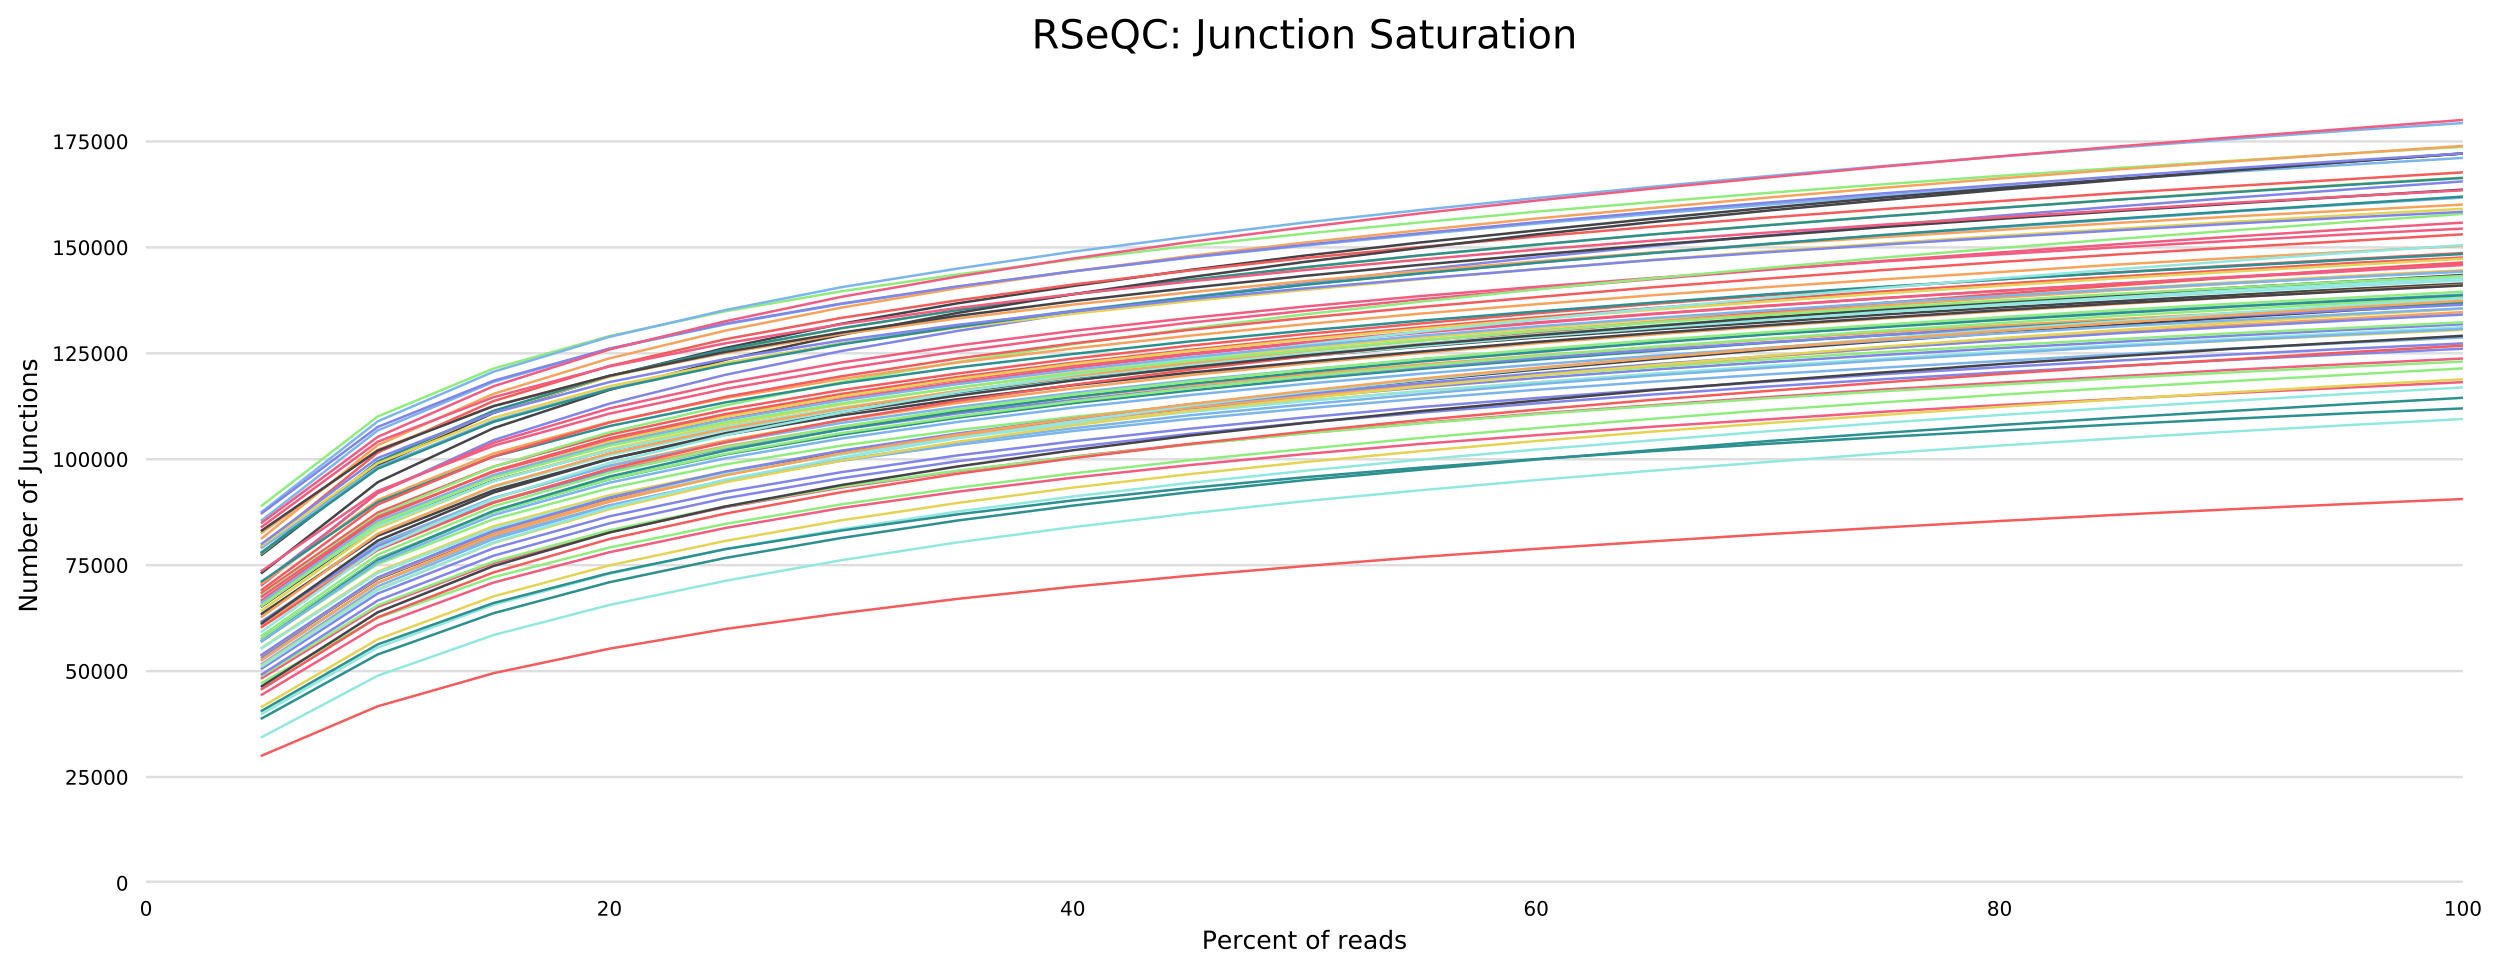 <?xml version="1.0" encoding="utf-8" standalone="no"?>
<!DOCTYPE svg PUBLIC "-//W3C//DTD SVG 1.1//EN"
  "http://www.w3.org/Graphics/SVG/1.1/DTD/svg11.dtd">
<!-- Created with matplotlib (https://matplotlib.org/) -->
<svg height="388.845pt" version="1.1" viewBox="0 0 1000.098 388.845" width="1000.098pt" xmlns="http://www.w3.org/2000/svg" xmlns:xlink="http://www.w3.org/1999/xlink">
 <defs>
  <style type="text/css">
*{stroke-linecap:butt;stroke-linejoin:round;}
  </style>
 </defs>
 <g id="figure_1">
  <g id="patch_1">
   <path d="M 0 388.845 
L 1000.098 388.845 
L 1000.098 0 
L 0 0 
z
" style="fill:#ffffff;"/>
  </g>
  <g id="axes_1">
   <g id="patch_2">
    <path d="M 58.418 353.224 
L 985.263 353.224 
L 985.263 35.256 
L 58.418 35.256 
z
" style="fill:#ffffff;"/>
   </g>
   <g id="matplotlib.axis_1">
    <g id="xtick_1">
     <g id="text_1">
      <!-- 0 -->
      <defs>
       <path d="M 31.781 66.406 
Q 24.172 66.406 20.328 58.906 
Q 16.5 51.422 16.5 36.375 
Q 16.5 21.391 20.328 13.891 
Q 24.172 6.391 31.781 6.391 
Q 39.453 6.391 43.281 13.891 
Q 47.125 21.391 47.125 36.375 
Q 47.125 51.422 43.281 58.906 
Q 39.453 66.406 31.781 66.406 
z
M 31.781 74.219 
Q 44.047 74.219 50.516 64.516 
Q 56.984 54.828 56.984 36.375 
Q 56.984 17.969 50.516 8.266 
Q 44.047 -1.422 31.781 -1.422 
Q 19.531 -1.422 13.062 8.266 
Q 6.594 17.969 6.594 36.375 
Q 6.594 54.828 13.062 64.516 
Q 19.531 74.219 31.781 74.219 
z
" id="DejaVuSans-48"/>
      </defs>
      <g transform="translate(55.873 366.303)scale(0.08 -0.08)">
       <use xlink:href="#DejaVuSans-48"/>
      </g>
     </g>
    </g>
    <g id="xtick_2">
     <g id="text_2">
      <!-- 20 -->
      <defs>
       <path d="M 19.188 8.297 
L 53.609 8.297 
L 53.609 0 
L 7.328 0 
L 7.328 8.297 
Q 12.938 14.109 22.625 23.891 
Q 32.328 33.688 34.812 36.531 
Q 39.547 41.844 41.422 45.531 
Q 43.312 49.219 43.312 52.781 
Q 43.312 58.594 39.234 62.25 
Q 35.156 65.922 28.609 65.922 
Q 23.969 65.922 18.812 64.312 
Q 13.672 62.703 7.812 59.422 
L 7.812 69.391 
Q 13.766 71.781 18.938 73 
Q 24.125 74.219 28.422 74.219 
Q 39.75 74.219 46.484 68.547 
Q 53.219 62.891 53.219 53.422 
Q 53.219 48.922 51.531 44.891 
Q 49.859 40.875 45.406 35.406 
Q 44.188 33.984 37.641 27.219 
Q 31.109 20.453 19.188 8.297 
z
" id="DejaVuSans-50"/>
      </defs>
      <g transform="translate(238.697 366.303)scale(0.08 -0.08)">
       <use xlink:href="#DejaVuSans-50"/>
       <use x="63.623" xlink:href="#DejaVuSans-48"/>
      </g>
     </g>
    </g>
    <g id="xtick_3">
     <g id="text_3">
      <!-- 40 -->
      <defs>
       <path d="M 37.797 64.312 
L 12.891 25.391 
L 37.797 25.391 
z
M 35.203 72.906 
L 47.609 72.906 
L 47.609 25.391 
L 58.016 25.391 
L 58.016 17.188 
L 47.609 17.188 
L 47.609 0 
L 37.797 0 
L 37.797 17.188 
L 4.891 17.188 
L 4.891 26.703 
z
" id="DejaVuSans-52"/>
      </defs>
      <g transform="translate(424.066 366.303)scale(0.08 -0.08)">
       <use xlink:href="#DejaVuSans-52"/>
       <use x="63.623" xlink:href="#DejaVuSans-48"/>
      </g>
     </g>
    </g>
    <g id="xtick_4">
     <g id="text_4">
      <!-- 60 -->
      <defs>
       <path d="M 33.016 40.375 
Q 26.375 40.375 22.484 35.828 
Q 18.609 31.297 18.609 23.391 
Q 18.609 15.531 22.484 10.953 
Q 26.375 6.391 33.016 6.391 
Q 39.656 6.391 43.531 10.953 
Q 47.406 15.531 47.406 23.391 
Q 47.406 31.297 43.531 35.828 
Q 39.656 40.375 33.016 40.375 
z
M 52.594 71.297 
L 52.594 62.312 
Q 48.875 64.062 45.094 64.984 
Q 41.312 65.922 37.594 65.922 
Q 27.828 65.922 22.672 59.328 
Q 17.531 52.734 16.797 39.406 
Q 19.672 43.656 24.016 45.922 
Q 28.375 48.188 33.594 48.188 
Q 44.578 48.188 50.953 41.516 
Q 57.328 34.859 57.328 23.391 
Q 57.328 12.156 50.688 5.359 
Q 44.047 -1.422 33.016 -1.422 
Q 20.359 -1.422 13.672 8.266 
Q 6.984 17.969 6.984 36.375 
Q 6.984 53.656 15.188 63.938 
Q 23.391 74.219 37.203 74.219 
Q 40.922 74.219 44.703 73.484 
Q 48.484 72.75 52.594 71.297 
z
" id="DejaVuSans-54"/>
      </defs>
      <g transform="translate(609.435 366.303)scale(0.08 -0.08)">
       <use xlink:href="#DejaVuSans-54"/>
       <use x="63.623" xlink:href="#DejaVuSans-48"/>
      </g>
     </g>
    </g>
    <g id="xtick_5">
     <g id="text_5">
      <!-- 80 -->
      <defs>
       <path d="M 31.781 34.625 
Q 24.75 34.625 20.719 30.859 
Q 16.703 27.094 16.703 20.516 
Q 16.703 13.922 20.719 10.156 
Q 24.75 6.391 31.781 6.391 
Q 38.812 6.391 42.859 10.172 
Q 46.922 13.969 46.922 20.516 
Q 46.922 27.094 42.891 30.859 
Q 38.875 34.625 31.781 34.625 
z
M 21.922 38.812 
Q 15.578 40.375 12.031 44.719 
Q 8.5 49.078 8.5 55.328 
Q 8.5 64.062 14.719 69.141 
Q 20.953 74.219 31.781 74.219 
Q 42.672 74.219 48.875 69.141 
Q 55.078 64.062 55.078 55.328 
Q 55.078 49.078 51.531 44.719 
Q 48 40.375 41.703 38.812 
Q 48.828 37.156 52.797 32.312 
Q 56.781 27.484 56.781 20.516 
Q 56.781 9.906 50.312 4.234 
Q 43.844 -1.422 31.781 -1.422 
Q 19.734 -1.422 13.25 4.234 
Q 6.781 9.906 6.781 20.516 
Q 6.781 27.484 10.781 32.312 
Q 14.797 37.156 21.922 38.812 
z
M 18.312 54.391 
Q 18.312 48.734 21.844 45.562 
Q 25.391 42.391 31.781 42.391 
Q 38.141 42.391 41.719 45.562 
Q 45.312 48.734 45.312 54.391 
Q 45.312 60.062 41.719 63.234 
Q 38.141 66.406 31.781 66.406 
Q 25.391 66.406 21.844 63.234 
Q 18.312 60.062 18.312 54.391 
z
" id="DejaVuSans-56"/>
      </defs>
      <g transform="translate(794.804 366.303)scale(0.08 -0.08)">
       <use xlink:href="#DejaVuSans-56"/>
       <use x="63.623" xlink:href="#DejaVuSans-48"/>
      </g>
     </g>
    </g>
    <g id="xtick_6">
     <g id="text_6">
      <!-- 100 -->
      <defs>
       <path d="M 12.406 8.297 
L 28.516 8.297 
L 28.516 63.922 
L 10.984 60.406 
L 10.984 69.391 
L 28.422 72.906 
L 38.281 72.906 
L 38.281 8.297 
L 54.391 8.297 
L 54.391 0 
L 12.406 0 
z
" id="DejaVuSans-49"/>
      </defs>
      <g transform="translate(977.628 366.303)scale(0.08 -0.08)">
       <use xlink:href="#DejaVuSans-49"/>
       <use x="63.623" xlink:href="#DejaVuSans-48"/>
       <use x="127.246" xlink:href="#DejaVuSans-48"/>
      </g>
     </g>
    </g>
    <g id="text_7">
     <!-- Percent of reads -->
     <defs>
      <path d="M 19.672 64.797 
L 19.672 37.406 
L 32.078 37.406 
Q 38.969 37.406 42.719 40.969 
Q 46.484 44.531 46.484 51.125 
Q 46.484 57.672 42.719 61.234 
Q 38.969 64.797 32.078 64.797 
z
M 9.812 72.906 
L 32.078 72.906 
Q 44.344 72.906 50.609 67.359 
Q 56.891 61.812 56.891 51.125 
Q 56.891 40.328 50.609 34.812 
Q 44.344 29.297 32.078 29.297 
L 19.672 29.297 
L 19.672 0 
L 9.812 0 
z
" id="DejaVuSans-80"/>
      <path d="M 56.203 29.594 
L 56.203 25.203 
L 14.891 25.203 
Q 15.484 15.922 20.484 11.062 
Q 25.484 6.203 34.422 6.203 
Q 39.594 6.203 44.453 7.469 
Q 49.312 8.734 54.109 11.281 
L 54.109 2.781 
Q 49.266 0.734 44.188 -0.344 
Q 39.109 -1.422 33.891 -1.422 
Q 20.797 -1.422 13.156 6.188 
Q 5.516 13.812 5.516 26.812 
Q 5.516 40.234 12.766 48.109 
Q 20.016 56 32.328 56 
Q 43.359 56 49.781 48.891 
Q 56.203 41.797 56.203 29.594 
z
M 47.219 32.234 
Q 47.125 39.594 43.094 43.984 
Q 39.062 48.391 32.422 48.391 
Q 24.906 48.391 20.391 44.141 
Q 15.875 39.891 15.188 32.172 
z
" id="DejaVuSans-101"/>
      <path d="M 41.109 46.297 
Q 39.594 47.172 37.812 47.578 
Q 36.031 48 33.891 48 
Q 26.266 48 22.188 43.047 
Q 18.109 38.094 18.109 28.812 
L 18.109 0 
L 9.078 0 
L 9.078 54.688 
L 18.109 54.688 
L 18.109 46.188 
Q 20.953 51.172 25.484 53.578 
Q 30.031 56 36.531 56 
Q 37.453 56 38.578 55.875 
Q 39.703 55.766 41.062 55.516 
z
" id="DejaVuSans-114"/>
      <path d="M 48.781 52.594 
L 48.781 44.188 
Q 44.969 46.297 41.141 47.344 
Q 37.312 48.391 33.406 48.391 
Q 24.656 48.391 19.812 42.844 
Q 14.984 37.312 14.984 27.297 
Q 14.984 17.281 19.812 11.734 
Q 24.656 6.203 33.406 6.203 
Q 37.312 6.203 41.141 7.25 
Q 44.969 8.297 48.781 10.406 
L 48.781 2.094 
Q 45.016 0.344 40.984 -0.531 
Q 36.969 -1.422 32.422 -1.422 
Q 20.062 -1.422 12.781 6.344 
Q 5.516 14.109 5.516 27.297 
Q 5.516 40.672 12.859 48.328 
Q 20.219 56 33.016 56 
Q 37.156 56 41.109 55.141 
Q 45.062 54.297 48.781 52.594 
z
" id="DejaVuSans-99"/>
      <path d="M 54.891 33.016 
L 54.891 0 
L 45.906 0 
L 45.906 32.719 
Q 45.906 40.484 42.875 44.328 
Q 39.844 48.188 33.797 48.188 
Q 26.516 48.188 22.312 43.547 
Q 18.109 38.922 18.109 30.906 
L 18.109 0 
L 9.078 0 
L 9.078 54.688 
L 18.109 54.688 
L 18.109 46.188 
Q 21.344 51.125 25.703 53.562 
Q 30.078 56 35.797 56 
Q 45.219 56 50.047 50.172 
Q 54.891 44.344 54.891 33.016 
z
" id="DejaVuSans-110"/>
      <path d="M 18.312 70.219 
L 18.312 54.688 
L 36.812 54.688 
L 36.812 47.703 
L 18.312 47.703 
L 18.312 18.016 
Q 18.312 11.328 20.141 9.422 
Q 21.969 7.516 27.594 7.516 
L 36.812 7.516 
L 36.812 0 
L 27.594 0 
Q 17.188 0 13.234 3.875 
Q 9.281 7.766 9.281 18.016 
L 9.281 47.703 
L 2.688 47.703 
L 2.688 54.688 
L 9.281 54.688 
L 9.281 70.219 
z
" id="DejaVuSans-116"/>
      <path id="DejaVuSans-32"/>
      <path d="M 30.609 48.391 
Q 23.391 48.391 19.188 42.75 
Q 14.984 37.109 14.984 27.297 
Q 14.984 17.484 19.156 11.844 
Q 23.344 6.203 30.609 6.203 
Q 37.797 6.203 41.984 11.859 
Q 46.188 17.531 46.188 27.297 
Q 46.188 37.016 41.984 42.703 
Q 37.797 48.391 30.609 48.391 
z
M 30.609 56 
Q 42.328 56 49.016 48.375 
Q 55.719 40.766 55.719 27.297 
Q 55.719 13.875 49.016 6.219 
Q 42.328 -1.422 30.609 -1.422 
Q 18.844 -1.422 12.172 6.219 
Q 5.516 13.875 5.516 27.297 
Q 5.516 40.766 12.172 48.375 
Q 18.844 56 30.609 56 
z
" id="DejaVuSans-111"/>
      <path d="M 37.109 75.984 
L 37.109 68.5 
L 28.516 68.5 
Q 23.688 68.5 21.797 66.547 
Q 19.922 64.594 19.922 59.516 
L 19.922 54.688 
L 34.719 54.688 
L 34.719 47.703 
L 19.922 47.703 
L 19.922 0 
L 10.891 0 
L 10.891 47.703 
L 2.297 47.703 
L 2.297 54.688 
L 10.891 54.688 
L 10.891 58.5 
Q 10.891 67.625 15.141 71.797 
Q 19.391 75.984 28.609 75.984 
z
" id="DejaVuSans-102"/>
      <path d="M 34.281 27.484 
Q 23.391 27.484 19.188 25 
Q 14.984 22.516 14.984 16.5 
Q 14.984 11.719 18.141 8.906 
Q 21.297 6.109 26.703 6.109 
Q 34.188 6.109 38.703 11.406 
Q 43.219 16.703 43.219 25.484 
L 43.219 27.484 
z
M 52.203 31.203 
L 52.203 0 
L 43.219 0 
L 43.219 8.297 
Q 40.141 3.328 35.547 0.953 
Q 30.953 -1.422 24.312 -1.422 
Q 15.922 -1.422 10.953 3.297 
Q 6 8.016 6 15.922 
Q 6 25.141 12.172 29.828 
Q 18.359 34.516 30.609 34.516 
L 43.219 34.516 
L 43.219 35.406 
Q 43.219 41.609 39.141 45 
Q 35.062 48.391 27.688 48.391 
Q 23 48.391 18.547 47.266 
Q 14.109 46.141 10.016 43.891 
L 10.016 52.203 
Q 14.938 54.109 19.578 55.047 
Q 24.219 56 28.609 56 
Q 40.484 56 46.344 49.844 
Q 52.203 43.703 52.203 31.203 
z
" id="DejaVuSans-97"/>
      <path d="M 45.406 46.391 
L 45.406 75.984 
L 54.391 75.984 
L 54.391 0 
L 45.406 0 
L 45.406 8.203 
Q 42.578 3.328 38.25 0.953 
Q 33.938 -1.422 27.875 -1.422 
Q 17.969 -1.422 11.734 6.484 
Q 5.516 14.406 5.516 27.297 
Q 5.516 40.188 11.734 48.094 
Q 17.969 56 27.875 56 
Q 33.938 56 38.25 53.625 
Q 42.578 51.266 45.406 46.391 
z
M 14.797 27.297 
Q 14.797 17.391 18.875 11.75 
Q 22.953 6.109 30.078 6.109 
Q 37.203 6.109 41.297 11.75 
Q 45.406 17.391 45.406 27.297 
Q 45.406 37.203 41.297 42.844 
Q 37.203 48.484 30.078 48.484 
Q 22.953 48.484 18.875 42.844 
Q 14.797 37.203 14.797 27.297 
z
" id="DejaVuSans-100"/>
      <path d="M 44.281 53.078 
L 44.281 44.578 
Q 40.484 46.531 36.375 47.5 
Q 32.281 48.484 27.875 48.484 
Q 21.188 48.484 17.844 46.438 
Q 14.5 44.391 14.5 40.281 
Q 14.5 37.156 16.891 35.375 
Q 19.281 33.594 26.516 31.984 
L 29.594 31.297 
Q 39.156 29.25 43.188 25.516 
Q 47.219 21.781 47.219 15.094 
Q 47.219 7.469 41.188 3.016 
Q 35.156 -1.422 24.609 -1.422 
Q 20.219 -1.422 15.453 -0.562 
Q 10.688 0.297 5.422 2 
L 5.422 11.281 
Q 10.406 8.688 15.234 7.391 
Q 20.062 6.109 24.812 6.109 
Q 31.156 6.109 34.562 8.281 
Q 37.984 10.453 37.984 14.406 
Q 37.984 18.062 35.516 20.016 
Q 33.062 21.969 24.703 23.781 
L 21.578 24.516 
Q 13.234 26.266 9.516 29.906 
Q 5.812 33.547 5.812 39.891 
Q 5.812 47.609 11.281 51.797 
Q 16.75 56 26.812 56 
Q 31.781 56 36.172 55.266 
Q 40.578 54.547 44.281 53.078 
z
" id="DejaVuSans-115"/>
     </defs>
     <g transform="translate(480.772 379.565)scale(0.1 -0.1)">
      <use xlink:href="#DejaVuSans-80"/>
      <use x="60.256" xlink:href="#DejaVuSans-101"/>
      <use x="121.779" xlink:href="#DejaVuSans-114"/>
      <use x="162.861" xlink:href="#DejaVuSans-99"/>
      <use x="217.842" xlink:href="#DejaVuSans-101"/>
      <use x="279.365" xlink:href="#DejaVuSans-110"/>
      <use x="342.744" xlink:href="#DejaVuSans-116"/>
      <use x="381.953" xlink:href="#DejaVuSans-32"/>
      <use x="413.74" xlink:href="#DejaVuSans-111"/>
      <use x="474.922" xlink:href="#DejaVuSans-102"/>
      <use x="510.127" xlink:href="#DejaVuSans-32"/>
      <use x="541.914" xlink:href="#DejaVuSans-114"/>
      <use x="582.996" xlink:href="#DejaVuSans-101"/>
      <use x="644.52" xlink:href="#DejaVuSans-97"/>
      <use x="705.799" xlink:href="#DejaVuSans-100"/>
      <use x="769.275" xlink:href="#DejaVuSans-115"/>
     </g>
    </g>
   </g>
   <g id="matplotlib.axis_2">
    <g id="ytick_1">
     <g id="line2d_1">
      <path clip-path="url(#p034669da58)" d="M 58.418 353.224 
L 985.263 353.224 
" style="fill:none;stroke:#dedede;stroke-linecap:square;"/>
     </g>
     <g id="text_8">
      <!-- 0 -->
      <g transform="translate(46.328 356.263)scale(0.08 -0.08)">
       <use xlink:href="#DejaVuSans-48"/>
      </g>
     </g>
    </g>
    <g id="ytick_2">
     <g id="line2d_2">
      <path clip-path="url(#p034669da58)" d="M 58.418 310.847 
L 985.263 310.847 
" style="fill:none;stroke:#dedede;stroke-linecap:square;"/>
     </g>
     <g id="text_9">
      <!-- 25000 -->
      <defs>
       <path d="M 10.797 72.906 
L 49.516 72.906 
L 49.516 64.594 
L 19.828 64.594 
L 19.828 46.734 
Q 21.969 47.469 24.109 47.828 
Q 26.266 48.188 28.422 48.188 
Q 40.625 48.188 47.75 41.5 
Q 54.891 34.812 54.891 23.391 
Q 54.891 11.625 47.562 5.094 
Q 40.234 -1.422 26.906 -1.422 
Q 22.312 -1.422 17.547 -0.641 
Q 12.797 0.141 7.719 1.703 
L 7.719 11.625 
Q 12.109 9.234 16.797 8.062 
Q 21.484 6.891 26.703 6.891 
Q 35.156 6.891 40.078 11.328 
Q 45.016 15.766 45.016 23.391 
Q 45.016 31 40.078 35.438 
Q 35.156 39.891 26.703 39.891 
Q 22.75 39.891 18.812 39.016 
Q 14.891 38.141 10.797 36.281 
z
" id="DejaVuSans-53"/>
      </defs>
      <g transform="translate(25.968 313.887)scale(0.08 -0.08)">
       <use xlink:href="#DejaVuSans-50"/>
       <use x="63.623" xlink:href="#DejaVuSans-53"/>
       <use x="127.246" xlink:href="#DejaVuSans-48"/>
       <use x="190.869" xlink:href="#DejaVuSans-48"/>
       <use x="254.492" xlink:href="#DejaVuSans-48"/>
      </g>
     </g>
    </g>
    <g id="ytick_3">
     <g id="line2d_3">
      <path clip-path="url(#p034669da58)" d="M 58.418 268.471 
L 985.263 268.471 
" style="fill:none;stroke:#dedede;stroke-linecap:square;"/>
     </g>
     <g id="text_10">
      <!-- 50000 -->
      <g transform="translate(25.968 271.51)scale(0.08 -0.08)">
       <use xlink:href="#DejaVuSans-53"/>
       <use x="63.623" xlink:href="#DejaVuSans-48"/>
       <use x="127.246" xlink:href="#DejaVuSans-48"/>
       <use x="190.869" xlink:href="#DejaVuSans-48"/>
       <use x="254.492" xlink:href="#DejaVuSans-48"/>
      </g>
     </g>
    </g>
    <g id="ytick_4">
     <g id="line2d_4">
      <path clip-path="url(#p034669da58)" d="M 58.418 226.094 
L 985.263 226.094 
" style="fill:none;stroke:#dedede;stroke-linecap:square;"/>
     </g>
     <g id="text_11">
      <!-- 75000 -->
      <defs>
       <path d="M 8.203 72.906 
L 55.078 72.906 
L 55.078 68.703 
L 28.609 0 
L 18.312 0 
L 43.219 64.594 
L 8.203 64.594 
z
" id="DejaVuSans-55"/>
      </defs>
      <g transform="translate(25.968 229.134)scale(0.08 -0.08)">
       <use xlink:href="#DejaVuSans-55"/>
       <use x="63.623" xlink:href="#DejaVuSans-53"/>
       <use x="127.246" xlink:href="#DejaVuSans-48"/>
       <use x="190.869" xlink:href="#DejaVuSans-48"/>
       <use x="254.492" xlink:href="#DejaVuSans-48"/>
      </g>
     </g>
    </g>
    <g id="ytick_5">
     <g id="line2d_5">
      <path clip-path="url(#p034669da58)" d="M 58.418 183.718 
L 985.263 183.718 
" style="fill:none;stroke:#dedede;stroke-linecap:square;"/>
     </g>
     <g id="text_12">
      <!-- 100000 -->
      <g transform="translate(20.878 186.757)scale(0.08 -0.08)">
       <use xlink:href="#DejaVuSans-49"/>
       <use x="63.623" xlink:href="#DejaVuSans-48"/>
       <use x="127.246" xlink:href="#DejaVuSans-48"/>
       <use x="190.869" xlink:href="#DejaVuSans-48"/>
       <use x="254.492" xlink:href="#DejaVuSans-48"/>
       <use x="318.115" xlink:href="#DejaVuSans-48"/>
      </g>
     </g>
    </g>
    <g id="ytick_6">
     <g id="line2d_6">
      <path clip-path="url(#p034669da58)" d="M 58.418 141.341 
L 985.263 141.341 
" style="fill:none;stroke:#dedede;stroke-linecap:square;"/>
     </g>
     <g id="text_13">
      <!-- 125000 -->
      <g transform="translate(20.878 144.381)scale(0.08 -0.08)">
       <use xlink:href="#DejaVuSans-49"/>
       <use x="63.623" xlink:href="#DejaVuSans-50"/>
       <use x="127.246" xlink:href="#DejaVuSans-53"/>
       <use x="190.869" xlink:href="#DejaVuSans-48"/>
       <use x="254.492" xlink:href="#DejaVuSans-48"/>
       <use x="318.115" xlink:href="#DejaVuSans-48"/>
      </g>
     </g>
    </g>
    <g id="ytick_7">
     <g id="line2d_7">
      <path clip-path="url(#p034669da58)" d="M 58.418 98.965 
L 985.263 98.965 
" style="fill:none;stroke:#dedede;stroke-linecap:square;"/>
     </g>
     <g id="text_14">
      <!-- 150000 -->
      <g transform="translate(20.878 102.004)scale(0.08 -0.08)">
       <use xlink:href="#DejaVuSans-49"/>
       <use x="63.623" xlink:href="#DejaVuSans-53"/>
       <use x="127.246" xlink:href="#DejaVuSans-48"/>
       <use x="190.869" xlink:href="#DejaVuSans-48"/>
       <use x="254.492" xlink:href="#DejaVuSans-48"/>
       <use x="318.115" xlink:href="#DejaVuSans-48"/>
      </g>
     </g>
    </g>
    <g id="ytick_8">
     <g id="line2d_8">
      <path clip-path="url(#p034669da58)" d="M 58.418 56.588 
L 985.263 56.588 
" style="fill:none;stroke:#dedede;stroke-linecap:square;"/>
     </g>
     <g id="text_15">
      <!-- 175000 -->
      <g transform="translate(20.878 59.628)scale(0.08 -0.08)">
       <use xlink:href="#DejaVuSans-49"/>
       <use x="63.623" xlink:href="#DejaVuSans-55"/>
       <use x="127.246" xlink:href="#DejaVuSans-53"/>
       <use x="190.869" xlink:href="#DejaVuSans-48"/>
       <use x="254.492" xlink:href="#DejaVuSans-48"/>
       <use x="318.115" xlink:href="#DejaVuSans-48"/>
      </g>
     </g>
    </g>
    <g id="text_16">
     <!-- Number of Junctions -->
     <defs>
      <path d="M 9.812 72.906 
L 23.094 72.906 
L 55.422 11.922 
L 55.422 72.906 
L 64.984 72.906 
L 64.984 0 
L 51.703 0 
L 19.391 60.984 
L 19.391 0 
L 9.812 0 
z
" id="DejaVuSans-78"/>
      <path d="M 8.5 21.578 
L 8.5 54.688 
L 17.484 54.688 
L 17.484 21.922 
Q 17.484 14.156 20.5 10.266 
Q 23.531 6.391 29.594 6.391 
Q 36.859 6.391 41.078 11.031 
Q 45.312 15.672 45.312 23.688 
L 45.312 54.688 
L 54.297 54.688 
L 54.297 0 
L 45.312 0 
L 45.312 8.406 
Q 42.047 3.422 37.719 1 
Q 33.406 -1.422 27.688 -1.422 
Q 18.266 -1.422 13.375 4.438 
Q 8.5 10.297 8.5 21.578 
z
M 31.109 56 
z
" id="DejaVuSans-117"/>
      <path d="M 52 44.188 
Q 55.375 50.25 60.062 53.125 
Q 64.75 56 71.094 56 
Q 79.641 56 84.281 50.016 
Q 88.922 44.047 88.922 33.016 
L 88.922 0 
L 79.891 0 
L 79.891 32.719 
Q 79.891 40.578 77.094 44.375 
Q 74.312 48.188 68.609 48.188 
Q 61.625 48.188 57.562 43.547 
Q 53.516 38.922 53.516 30.906 
L 53.516 0 
L 44.484 0 
L 44.484 32.719 
Q 44.484 40.625 41.703 44.406 
Q 38.922 48.188 33.109 48.188 
Q 26.219 48.188 22.156 43.531 
Q 18.109 38.875 18.109 30.906 
L 18.109 0 
L 9.078 0 
L 9.078 54.688 
L 18.109 54.688 
L 18.109 46.188 
Q 21.188 51.219 25.484 53.609 
Q 29.781 56 35.688 56 
Q 41.656 56 45.828 52.969 
Q 50 49.953 52 44.188 
z
" id="DejaVuSans-109"/>
      <path d="M 48.688 27.297 
Q 48.688 37.203 44.609 42.844 
Q 40.531 48.484 33.406 48.484 
Q 26.266 48.484 22.188 42.844 
Q 18.109 37.203 18.109 27.297 
Q 18.109 17.391 22.188 11.75 
Q 26.266 6.109 33.406 6.109 
Q 40.531 6.109 44.609 11.75 
Q 48.688 17.391 48.688 27.297 
z
M 18.109 46.391 
Q 20.953 51.266 25.266 53.625 
Q 29.594 56 35.594 56 
Q 45.562 56 51.781 48.094 
Q 58.016 40.188 58.016 27.297 
Q 58.016 14.406 51.781 6.484 
Q 45.562 -1.422 35.594 -1.422 
Q 29.594 -1.422 25.266 0.953 
Q 20.953 3.328 18.109 8.203 
L 18.109 0 
L 9.078 0 
L 9.078 75.984 
L 18.109 75.984 
z
" id="DejaVuSans-98"/>
      <path d="M 9.812 72.906 
L 19.672 72.906 
L 19.672 5.078 
Q 19.672 -8.109 14.672 -14.062 
Q 9.672 -20.016 -1.422 -20.016 
L -5.172 -20.016 
L -5.172 -11.719 
L -2.094 -11.719 
Q 4.438 -11.719 7.125 -8.047 
Q 9.812 -4.391 9.812 5.078 
z
" id="DejaVuSans-74"/>
      <path d="M 9.422 54.688 
L 18.406 54.688 
L 18.406 0 
L 9.422 0 
z
M 9.422 75.984 
L 18.406 75.984 
L 18.406 64.594 
L 9.422 64.594 
z
" id="DejaVuSans-105"/>
     </defs>
     <g transform="translate(14.798 245.067)rotate(-90)scale(0.1 -0.1)">
      <use xlink:href="#DejaVuSans-78"/>
      <use x="74.805" xlink:href="#DejaVuSans-117"/>
      <use x="138.184" xlink:href="#DejaVuSans-109"/>
      <use x="235.596" xlink:href="#DejaVuSans-98"/>
      <use x="299.072" xlink:href="#DejaVuSans-101"/>
      <use x="360.596" xlink:href="#DejaVuSans-114"/>
      <use x="401.709" xlink:href="#DejaVuSans-32"/>
      <use x="433.496" xlink:href="#DejaVuSans-111"/>
      <use x="494.678" xlink:href="#DejaVuSans-102"/>
      <use x="529.883" xlink:href="#DejaVuSans-32"/>
      <use x="561.67" xlink:href="#DejaVuSans-74"/>
      <use x="591.162" xlink:href="#DejaVuSans-117"/>
      <use x="654.541" xlink:href="#DejaVuSans-110"/>
      <use x="717.92" xlink:href="#DejaVuSans-99"/>
      <use x="772.9" xlink:href="#DejaVuSans-116"/>
      <use x="812.109" xlink:href="#DejaVuSans-105"/>
      <use x="839.893" xlink:href="#DejaVuSans-111"/>
      <use x="901.074" xlink:href="#DejaVuSans-110"/>
      <use x="964.453" xlink:href="#DejaVuSans-115"/>
     </g>
    </g>
   </g>
   <g id="line2d_9">
    <path clip-path="url(#p034669da58)" d="M 104.76 208.086 
L 151.103 172.205 
L 197.445 152.759 
L 243.787 139.592 
L 290.129 129.73 
L 336.472 121.653 
L 382.814 114.724 
L 429.156 108.537 
L 475.498 103.102 
L 521.841 98.244 
L 568.183 93.724 
L 614.525 89.45 
L 660.867 85.552 
L 707.21 81.831 
L 753.552 78.27 
L 799.894 74.9 
L 846.236 71.708 
L 892.579 68.718 
L 938.921 65.93 
L 985.263 63.165 
" style="fill:none;stroke:#7cb5ec;stroke-linecap:square;"/>
   </g>
   <g id="line2d_10">
    <path clip-path="url(#p034669da58)" d="M 104.76 221.897 
L 151.103 186.184 
L 197.445 165.174 
L 243.787 150.522 
L 290.129 139.2 
L 336.472 129.523 
L 382.814 121.372 
L 429.156 114.427 
L 475.498 108.05 
L 521.841 102.265 
L 568.183 96.997 
L 614.525 92.195 
L 660.867 87.481 
L 707.21 83.123 
L 753.552 79.027 
L 799.894 75.231 
L 846.236 71.656 
L 892.579 68.101 
L 938.921 64.699 
L 985.263 61.417 
" style="fill:none;stroke:#434348;stroke-linecap:square;"/>
   </g>
   <g id="line2d_11">
    <path clip-path="url(#p034669da58)" d="M 104.76 202.258 
L 151.103 166.618 
L 197.445 147.421 
L 243.787 134.429 
L 290.129 124.526 
L 336.472 116.541 
L 382.814 109.81 
L 429.156 103.83 
L 475.498 98.387 
L 521.841 93.461 
L 568.183 88.952 
L 614.525 84.675 
L 660.867 80.845 
L 707.21 77.163 
L 753.552 73.708 
L 799.894 70.356 
L 846.236 67.248 
L 892.579 64.347 
L 938.921 61.431 
L 985.263 58.743 
" style="fill:none;stroke:#90ed7d;stroke-linecap:square;"/>
   </g>
   <g id="line2d_12">
    <path clip-path="url(#p034669da58)" d="M 104.76 215.319 
L 151.103 178.063 
L 197.445 157.544 
L 243.787 143.363 
L 290.129 132.259 
L 336.472 123.07 
L 382.814 115.28 
L 429.156 108.574 
L 475.498 102.474 
L 521.841 97.034 
L 568.183 92.105 
L 614.525 87.425 
L 660.867 83.206 
L 707.21 79.036 
L 753.552 75.107 
L 799.894 71.415 
L 846.236 67.842 
L 892.579 64.608 
L 938.921 61.465 
L 985.263 58.371 
" style="fill:none;stroke:#f7a35c;stroke-linecap:square;"/>
   </g>
   <g id="line2d_13">
    <path clip-path="url(#p034669da58)" d="M 104.76 233.154 
L 151.103 197.283 
L 197.445 176.049 
L 243.787 161.477 
L 290.129 149.944 
L 336.472 140.451 
L 382.814 132.42 
L 429.156 125.218 
L 475.498 118.919 
L 521.841 113.261 
L 568.183 107.842 
L 614.525 102.972 
L 660.867 98.402 
L 707.21 94.151 
L 753.552 90.203 
L 799.894 86.282 
L 846.236 82.635 
L 892.579 79.163 
L 938.921 75.815 
L 985.263 72.561 
" style="fill:none;stroke:#8085e9;stroke-linecap:square;"/>
   </g>
   <g id="line2d_14">
    <path clip-path="url(#p034669da58)" d="M 104.76 234.037 
L 151.103 197.172 
L 197.445 177.117 
L 243.787 163.387 
L 290.129 153.234 
L 336.472 145.021 
L 382.814 138.224 
L 429.156 132.351 
L 475.498 127.252 
L 521.841 122.635 
L 568.183 118.441 
L 614.525 114.741 
L 660.867 111.195 
L 707.21 107.806 
L 753.552 104.577 
L 799.894 101.743 
L 846.236 98.966 
L 892.579 96.349 
L 938.921 93.768 
L 985.263 91.423 
" style="fill:none;stroke:#f15c80;stroke-linecap:square;"/>
   </g>
   <g id="line2d_15">
    <path clip-path="url(#p034669da58)" d="M 104.76 221.319 
L 151.103 184.784 
L 197.445 164.721 
L 243.787 150.7 
L 290.129 140.068 
L 336.472 131.396 
L 382.814 124.101 
L 429.156 117.805 
L 475.498 112.064 
L 521.841 106.94 
L 568.183 102.214 
L 614.525 97.89 
L 660.867 93.793 
L 707.21 90.039 
L 753.552 86.503 
L 799.894 83.114 
L 846.236 79.843 
L 892.579 76.753 
L 938.921 73.815 
L 985.263 71.054 
" style="fill:none;stroke:#e4d354;stroke-linecap:square;"/>
   </g>
   <g id="line2d_16">
    <path clip-path="url(#p034669da58)" d="M 104.76 221.145 
L 151.103 184.623 
L 197.445 164.345 
L 243.787 150.376 
L 290.129 139.804 
L 336.472 131.296 
L 382.814 124.094 
L 429.156 117.736 
L 475.498 112.035 
L 521.841 106.928 
L 568.183 102.167 
L 614.525 97.863 
L 660.867 93.781 
L 707.21 90.1 
L 753.552 86.52 
L 799.894 83.172 
L 846.236 79.933 
L 892.579 76.944 
L 938.921 73.991 
L 985.263 71.191 
" style="fill:none;stroke:#2b908f;stroke-linecap:square;"/>
   </g>
   <g id="line2d_17">
    <path clip-path="url(#p034669da58)" d="M 104.76 218.597 
L 151.103 181.035 
L 197.445 160.431 
L 243.787 146.404 
L 290.129 135.715 
L 336.472 127.189 
L 382.814 120.18 
L 429.156 113.837 
L 475.498 108.276 
L 521.841 103.231 
L 568.183 98.814 
L 614.525 94.622 
L 660.867 90.703 
L 707.21 87.023 
L 753.552 83.64 
L 799.894 80.445 
L 846.236 77.287 
L 892.579 74.468 
L 938.921 71.693 
L 985.263 68.954 
" style="fill:none;stroke:#f45b5b;stroke-linecap:square;"/>
   </g>
   <g id="line2d_18">
    <path clip-path="url(#p034669da58)" d="M 104.76 294.873 
L 151.103 270.298 
L 197.445 254.036 
L 243.787 241.991 
L 290.129 232.351 
L 336.472 224.123 
L 382.814 216.987 
L 429.156 210.863 
L 475.498 205.443 
L 521.841 200.484 
L 568.183 196.121 
L 614.525 192.022 
L 660.867 188.298 
L 707.21 184.792 
L 753.552 181.341 
L 799.894 178.241 
L 846.236 175.392 
L 892.579 172.636 
L 938.921 170.083 
L 985.263 167.623 
" style="fill:none;stroke:#91e8e1;stroke-linecap:square;"/>
   </g>
   <g id="line2d_19">
    <path clip-path="url(#p034669da58)" d="M 104.76 204.72 
L 151.103 168.559 
L 197.445 148.688 
L 243.787 134.756 
L 290.129 124.038 
L 336.472 114.9 
L 382.814 107.486 
L 429.156 100.677 
L 475.498 94.671 
L 521.841 89.01 
L 568.183 84.004 
L 614.525 79.236 
L 660.867 74.71 
L 707.21 70.435 
L 753.552 66.382 
L 799.894 62.602 
L 846.236 59.102 
L 892.579 55.647 
L 938.921 52.249 
L 985.263 49.206 
" style="fill:none;stroke:#7cb5ec;stroke-linecap:square;"/>
   </g>
   <g id="line2d_20">
    <path clip-path="url(#p034669da58)" d="M 104.76 229.132 
L 151.103 192.902 
L 197.445 171.274 
L 243.787 155.965 
L 290.129 143.918 
L 336.472 133.992 
L 382.814 125.213 
L 429.156 117.685 
L 475.498 110.942 
L 521.841 104.781 
L 568.183 99.146 
L 614.525 93.771 
L 660.867 88.837 
L 707.21 84.247 
L 753.552 80.002 
L 799.894 75.924 
L 846.236 72.025 
L 892.579 68.279 
L 938.921 64.75 
L 985.263 61.353 
" style="fill:none;stroke:#434348;stroke-linecap:square;"/>
   </g>
   <g id="line2d_21">
    <path clip-path="url(#p034669da58)" d="M 104.76 273.125 
L 151.103 247.154 
L 197.445 230.857 
L 243.787 219.036 
L 290.129 209.591 
L 336.472 201.775 
L 382.814 195.139 
L 429.156 189.376 
L 475.498 184.159 
L 521.841 179.619 
L 568.183 175.193 
L 614.525 171.218 
L 660.867 167.549 
L 707.21 164.057 
L 753.552 160.926 
L 799.894 157.9 
L 846.236 155.105 
L 892.579 152.485 
L 938.921 149.917 
L 985.263 147.357 
" style="fill:none;stroke:#90ed7d;stroke-linecap:square;"/>
   </g>
   <g id="line2d_22">
    <path clip-path="url(#p034669da58)" d="M 104.76 249.937 
L 151.103 219.095 
L 197.445 200.74 
L 243.787 187.984 
L 290.129 178.519 
L 336.472 170.771 
L 382.814 164.382 
L 429.156 158.899 
L 475.498 154.147 
L 521.841 149.767 
L 568.183 145.838 
L 614.525 142.199 
L 660.867 138.99 
L 707.21 135.734 
L 753.552 132.934 
L 799.894 130.227 
L 846.236 127.708 
L 892.579 125.233 
L 938.921 123.011 
L 985.263 120.799 
" style="fill:none;stroke:#f7a35c;stroke-linecap:square;"/>
   </g>
   <g id="line2d_23">
    <path clip-path="url(#p034669da58)" d="M 104.76 263.003 
L 151.103 231.117 
L 197.445 212.171 
L 243.787 198.95 
L 290.129 188.962 
L 336.472 181.036 
L 382.814 174.278 
L 429.156 168.384 
L 475.498 163.489 
L 521.841 158.987 
L 568.183 154.993 
L 614.525 151.244 
L 660.867 147.891 
L 707.21 144.83 
L 753.552 141.968 
L 799.894 139.287 
L 846.236 136.79 
L 892.579 134.293 
L 938.921 131.968 
L 985.263 129.7 
" style="fill:none;stroke:#8085e9;stroke-linecap:square;"/>
   </g>
   <g id="line2d_24">
    <path clip-path="url(#p034669da58)" d="M 104.76 271.276 
L 151.103 242.796 
L 197.445 225.221 
L 243.787 212.858 
L 290.129 202.891 
L 336.472 195.065 
L 382.814 188.525 
L 429.156 182.645 
L 475.498 177.729 
L 521.841 173.307 
L 568.183 169.186 
L 614.525 165.438 
L 660.867 162.113 
L 707.21 158.858 
L 753.552 155.819 
L 799.894 153.085 
L 846.236 150.547 
L 892.579 147.971 
L 938.921 145.648 
L 985.263 143.421 
" style="fill:none;stroke:#f15c80;stroke-linecap:square;"/>
   </g>
   <g id="line2d_25">
    <path clip-path="url(#p034669da58)" d="M 104.76 259.055 
L 151.103 228.661 
L 197.445 210.52 
L 243.787 198.126 
L 290.129 188.722 
L 336.472 181.036 
L 382.814 174.795 
L 429.156 169.367 
L 475.498 164.481 
L 521.841 160.309 
L 568.183 156.471 
L 614.525 152.966 
L 660.867 149.657 
L 707.21 146.71 
L 753.552 143.84 
L 799.894 141.141 
L 846.236 138.504 
L 892.579 136.254 
L 938.921 134.095 
L 985.263 131.964 
" style="fill:none;stroke:#e4d354;stroke-linecap:square;"/>
   </g>
   <g id="line2d_26">
    <path clip-path="url(#p034669da58)" d="M 104.76 287.371 
L 151.103 261.799 
L 197.445 245.293 
L 243.787 232.915 
L 290.129 223.201 
L 336.472 215.226 
L 382.814 208.254 
L 429.156 202.27 
L 475.498 196.943 
L 521.841 192.083 
L 568.183 187.881 
L 614.525 183.803 
L 660.867 180.072 
L 707.21 176.454 
L 753.552 173.175 
L 799.894 170.04 
L 846.236 167.155 
L 892.579 164.398 
L 938.921 161.704 
L 985.263 159.133 
" style="fill:none;stroke:#2b908f;stroke-linecap:square;"/>
   </g>
   <g id="line2d_27">
    <path clip-path="url(#p034669da58)" d="M 104.76 302.264 
L 151.103 282.535 
L 197.445 269.293 
L 243.787 259.501 
L 290.129 251.615 
L 336.472 245.311 
L 382.814 239.592 
L 429.156 234.705 
L 475.498 230.356 
L 521.841 226.454 
L 568.183 222.811 
L 614.525 219.562 
L 660.867 216.56 
L 707.21 213.675 
L 753.552 211.005 
L 799.894 208.425 
L 846.236 205.976 
L 892.579 203.709 
L 938.921 201.628 
L 985.263 199.611 
" style="fill:none;stroke:#f45b5b;stroke-linecap:square;"/>
   </g>
   <g id="line2d_28">
    <path clip-path="url(#p034669da58)" d="M 104.76 285.564 
L 151.103 259.06 
L 197.445 241.914 
L 243.787 229.529 
L 290.129 219.662 
L 336.472 211.746 
L 382.814 204.672 
L 429.156 198.626 
L 475.498 193.203 
L 521.841 188.345 
L 568.183 183.874 
L 614.525 179.85 
L 660.867 176.18 
L 707.21 172.517 
L 753.552 169.142 
L 799.894 166.02 
L 846.236 163.133 
L 892.579 160.346 
L 938.921 157.597 
L 985.263 154.987 
" style="fill:none;stroke:#91e8e1;stroke-linecap:square;"/>
   </g>
   <g id="line2d_29">
    <path clip-path="url(#p034669da58)" d="M 104.76 263.85 
L 151.103 233.198 
L 197.445 214.78 
L 243.787 202.121 
L 290.129 192.264 
L 336.472 184.37 
L 382.814 177.953 
L 429.156 172.439 
L 475.498 167.623 
L 521.841 163.414 
L 568.183 159.472 
L 614.525 155.937 
L 660.867 152.691 
L 707.21 149.745 
L 753.552 147.038 
L 799.894 144.425 
L 846.236 141.828 
L 892.579 139.441 
L 938.921 137.149 
L 985.263 134.997 
" style="fill:none;stroke:#7cb5ec;stroke-linecap:square;"/>
   </g>
   <g id="line2d_30">
    <path clip-path="url(#p034669da58)" d="M 104.76 242.545 
L 151.103 210.271 
L 197.445 192.286 
L 243.787 180.134 
L 290.129 170.866 
L 336.472 163.311 
L 382.814 157.097 
L 429.156 151.591 
L 475.498 146.916 
L 521.841 142.55 
L 568.183 138.655 
L 614.525 135.048 
L 660.867 131.868 
L 707.21 128.854 
L 753.552 125.792 
L 799.894 123.035 
L 846.236 120.524 
L 892.579 118.06 
L 938.921 115.651 
L 985.263 113.43 
" style="fill:none;stroke:#434348;stroke-linecap:square;"/>
   </g>
   <g id="line2d_31">
    <path clip-path="url(#p034669da58)" d="M 104.76 270.271 
L 151.103 242.097 
L 197.445 224.662 
L 243.787 212.122 
L 290.129 202.626 
L 336.472 194.681 
L 382.814 188.315 
L 429.156 182.786 
L 475.498 177.888 
L 521.841 173.371 
L 568.183 169.386 
L 614.525 165.704 
L 660.867 162.416 
L 707.21 159.343 
L 753.552 156.483 
L 799.894 153.903 
L 846.236 151.252 
L 892.579 148.967 
L 938.921 146.723 
L 985.263 144.631 
" style="fill:none;stroke:#90ed7d;stroke-linecap:square;"/>
   </g>
   <g id="line2d_32">
    <path clip-path="url(#p034669da58)" d="M 104.76 249.4 
L 151.103 217.766 
L 197.445 199.317 
L 243.787 186.235 
L 290.129 176.31 
L 336.472 168.152 
L 382.814 161.26 
L 429.156 155.395 
L 475.498 150.137 
L 521.841 145.482 
L 568.183 141.194 
L 614.525 137.326 
L 660.867 133.834 
L 707.21 130.512 
L 753.552 127.396 
L 799.894 124.47 
L 846.236 121.665 
L 892.579 118.997 
L 938.921 116.319 
L 985.263 113.947 
" style="fill:none;stroke:#f7a35c;stroke-linecap:square;"/>
   </g>
   <g id="line2d_33">
    <path clip-path="url(#p034669da58)" d="M 104.76 267.418 
L 151.103 237.438 
L 197.445 219.334 
L 243.787 206.54 
L 290.129 196.802 
L 336.472 188.893 
L 382.814 182.206 
L 429.156 176.548 
L 475.498 171.539 
L 521.841 166.993 
L 568.183 162.836 
L 614.525 159.217 
L 660.867 155.851 
L 707.21 152.666 
L 753.552 149.671 
L 799.894 146.901 
L 846.236 144.311 
L 892.579 141.826 
L 938.921 139.531 
L 985.263 137.371 
" style="fill:none;stroke:#8085e9;stroke-linecap:square;"/>
   </g>
   <g id="line2d_34">
    <path clip-path="url(#p034669da58)" d="M 104.76 277.904 
L 151.103 250.124 
L 197.445 233.034 
L 243.787 220.913 
L 290.129 211.224 
L 336.472 203.24 
L 382.814 196.721 
L 429.156 191.09 
L 475.498 186.088 
L 521.841 181.648 
L 568.183 177.585 
L 614.525 174.083 
L 660.867 170.725 
L 707.21 167.732 
L 753.552 164.709 
L 799.894 162.053 
L 846.236 159.631 
L 892.579 157.263 
L 938.921 155.042 
L 985.263 152.863 
" style="fill:none;stroke:#f15c80;stroke-linecap:square;"/>
   </g>
   <g id="line2d_35">
    <path clip-path="url(#p034669da58)" d="M 104.76 282.73 
L 151.103 255.756 
L 197.445 238.556 
L 243.787 226.162 
L 290.129 216.39 
L 336.472 208.154 
L 382.814 201.241 
L 429.156 195.061 
L 475.498 189.706 
L 521.841 184.847 
L 568.183 180.48 
L 614.525 176.429 
L 660.867 172.681 
L 707.21 169.256 
L 753.552 165.965 
L 799.894 162.78 
L 846.236 159.797 
L 892.579 156.953 
L 938.921 154.244 
L 985.263 151.724 
" style="fill:none;stroke:#e4d354;stroke-linecap:square;"/>
   </g>
   <g id="line2d_36">
    <path clip-path="url(#p034669da58)" d="M 104.76 284.306 
L 151.103 257.792 
L 197.445 241.216 
L 243.787 229.237 
L 290.129 219.677 
L 336.472 212.244 
L 382.814 205.798 
L 429.156 200.19 
L 475.498 195.239 
L 521.841 190.908 
L 568.183 187.079 
L 614.525 183.653 
L 660.867 180.492 
L 707.21 177.543 
L 753.552 174.812 
L 799.894 172.269 
L 846.236 169.798 
L 892.579 167.527 
L 938.921 165.362 
L 985.263 163.374 
" style="fill:none;stroke:#2b908f;stroke-linecap:square;"/>
   </g>
   <g id="line2d_37">
    <path clip-path="url(#p034669da58)" d="M 104.76 237.155 
L 151.103 205.04 
L 197.445 186.638 
L 243.787 173.905 
L 290.129 163.926 
L 336.472 156.061 
L 382.814 149.44 
L 429.156 143.465 
L 475.498 138.309 
L 521.841 133.651 
L 568.183 129.383 
L 614.525 125.33 
L 660.867 121.604 
L 707.21 118.126 
L 753.552 114.892 
L 799.894 111.766 
L 846.236 108.971 
L 892.579 106.25 
L 938.921 103.699 
L 985.263 101.209 
" style="fill:none;stroke:#f45b5b;stroke-linecap:square;"/>
   </g>
   <g id="line2d_38">
    <path clip-path="url(#p034669da58)" d="M 104.76 245.855 
L 151.103 213.471 
L 197.445 194.841 
L 243.787 182.048 
L 290.129 172.134 
L 336.472 164.435 
L 382.814 157.919 
L 429.156 152.015 
L 475.498 147.094 
L 521.841 142.631 
L 568.183 138.446 
L 614.525 134.656 
L 660.867 131.229 
L 707.21 127.942 
L 753.552 124.862 
L 799.894 122.05 
L 846.236 119.331 
L 892.579 116.873 
L 938.921 114.43 
L 985.263 112.107 
" style="fill:none;stroke:#91e8e1;stroke-linecap:square;"/>
   </g>
   <g id="line2d_39">
    <path clip-path="url(#p034669da58)" d="M 104.76 248.567 
L 151.103 217.502 
L 197.445 199.16 
L 243.787 186.371 
L 290.129 177.039 
L 336.472 169.181 
L 382.814 162.809 
L 429.156 157.171 
L 475.498 152.193 
L 521.841 147.898 
L 568.183 143.777 
L 614.525 140.085 
L 660.867 136.744 
L 707.21 133.578 
L 753.552 130.534 
L 799.894 127.696 
L 846.236 124.945 
L 892.579 122.418 
L 938.921 120.102 
L 985.263 117.777 
" style="fill:none;stroke:#7cb5ec;stroke-linecap:square;"/>
   </g>
   <g id="line2d_40">
    <path clip-path="url(#p034669da58)" d="M 104.76 262.143 
L 151.103 231.673 
L 197.445 213.276 
L 243.787 199.955 
L 290.129 189.69 
L 336.472 181.065 
L 382.814 173.802 
L 429.156 167.433 
L 475.498 161.828 
L 521.841 156.848 
L 568.183 152.229 
L 614.525 147.844 
L 660.867 143.772 
L 707.21 139.899 
L 753.552 136.48 
L 799.894 133.197 
L 846.236 130.047 
L 892.579 127.077 
L 938.921 124.236 
L 985.263 121.451 
" style="fill:none;stroke:#434348;stroke-linecap:square;"/>
   </g>
   <g id="line2d_41">
    <path clip-path="url(#p034669da58)" d="M 104.76 256.373 
L 151.103 225.625 
L 197.445 207.701 
L 243.787 195.288 
L 290.129 185.771 
L 336.472 178.295 
L 382.814 172.074 
L 429.156 166.766 
L 475.498 162.05 
L 521.841 157.673 
L 568.183 153.653 
L 614.525 150.188 
L 660.867 146.849 
L 707.21 143.758 
L 753.552 140.812 
L 799.894 138.205 
L 846.236 135.732 
L 892.579 133.334 
L 938.921 131.195 
L 985.263 128.937 
" style="fill:none;stroke:#90ed7d;stroke-linecap:square;"/>
   </g>
   <g id="line2d_42">
    <path clip-path="url(#p034669da58)" d="M 104.76 262.153 
L 151.103 231.388 
L 197.445 213.142 
L 243.787 200.153 
L 290.129 189.883 
L 336.472 181.67 
L 382.814 174.587 
L 429.156 168.545 
L 475.498 163.131 
L 521.841 158.382 
L 568.183 154.019 
L 614.525 149.906 
L 660.867 146.165 
L 707.21 142.731 
L 753.552 139.231 
L 799.894 136.024 
L 846.236 133.007 
L 892.579 130.071 
L 938.921 127.442 
L 985.263 124.823 
" style="fill:none;stroke:#f7a35c;stroke-linecap:square;"/>
   </g>
   <g id="line2d_43">
    <path clip-path="url(#p034669da58)" d="M 104.76 269.732 
L 151.103 240.253 
L 197.445 222.301 
L 243.787 209.354 
L 290.129 199.324 
L 336.472 191.31 
L 382.814 184.562 
L 429.156 178.855 
L 475.498 173.61 
L 521.841 169.103 
L 568.183 165.089 
L 614.525 161.38 
L 660.867 157.844 
L 707.21 154.62 
L 753.552 151.71 
L 799.894 148.979 
L 846.236 146.445 
L 892.579 143.962 
L 938.921 141.685 
L 985.263 139.48 
" style="fill:none;stroke:#8085e9;stroke-linecap:square;"/>
   </g>
   <g id="line2d_44">
    <path clip-path="url(#p034669da58)" d="M 104.76 228.335 
L 151.103 196.405 
L 197.445 178.314 
L 243.787 165.469 
L 290.129 155.59 
L 336.472 147.55 
L 382.814 140.572 
L 429.156 134.542 
L 475.498 129.135 
L 521.841 124.335 
L 568.183 119.753 
L 614.525 115.624 
L 660.867 111.686 
L 707.21 107.908 
L 753.552 104.333 
L 799.894 100.992 
L 846.236 97.758 
L 892.579 94.692 
L 938.921 91.766 
L 985.263 89.052 
" style="fill:none;stroke:#f15c80;stroke-linecap:square;"/>
   </g>
   <g id="line2d_45">
    <path clip-path="url(#p034669da58)" d="M 104.76 244.198 
L 151.103 211.354 
L 197.445 192.476 
L 243.787 179.689 
L 290.129 169.812 
L 336.472 161.845 
L 382.814 155.063 
L 429.156 149.018 
L 475.498 143.806 
L 521.841 139.222 
L 568.183 135.144 
L 614.525 131.271 
L 660.867 127.672 
L 707.21 124.406 
L 753.552 121.204 
L 799.894 118.299 
L 846.236 115.592 
L 892.579 112.961 
L 938.921 110.435 
L 985.263 108.099 
" style="fill:none;stroke:#e4d354;stroke-linecap:square;"/>
   </g>
   <g id="line2d_46">
    <path clip-path="url(#p034669da58)" d="M 104.76 255.526 
L 151.103 223.559 
L 197.445 204.786 
L 243.787 191.729 
L 290.129 181.806 
L 336.472 173.912 
L 382.814 167.133 
L 429.156 161.294 
L 475.498 156.299 
L 521.841 151.69 
L 568.183 147.567 
L 614.525 143.886 
L 660.867 140.384 
L 707.21 137.07 
L 753.552 134.029 
L 799.894 131.101 
L 846.236 128.411 
L 892.579 125.826 
L 938.921 123.411 
L 985.263 121.167 
" style="fill:none;stroke:#2b908f;stroke-linecap:square;"/>
   </g>
   <g id="line2d_47">
    <path clip-path="url(#p034669da58)" d="M 104.76 275.653 
L 151.103 246.938 
L 197.445 228.988 
L 243.787 215.634 
L 290.129 205.476 
L 336.472 196.905 
L 382.814 189.537 
L 429.156 183.306 
L 475.498 177.639 
L 521.841 172.688 
L 568.183 168.03 
L 614.525 163.892 
L 660.867 159.965 
L 707.21 156.395 
L 753.552 152.961 
L 799.894 149.649 
L 846.236 146.56 
L 892.579 143.799 
L 938.921 140.934 
L 985.263 138.255 
" style="fill:none;stroke:#f45b5b;stroke-linecap:square;"/>
   </g>
   <g id="line2d_48">
    <path clip-path="url(#p034669da58)" d="M 104.76 259.358 
L 151.103 229.264 
L 197.445 211.395 
L 243.787 198.882 
L 290.129 189.505 
L 336.472 181.763 
L 382.814 175.19 
L 429.156 169.613 
L 475.498 164.816 
L 521.841 160.467 
L 568.183 156.56 
L 614.525 152.981 
L 660.867 149.52 
L 707.21 146.384 
L 753.552 143.47 
L 799.894 140.64 
L 846.236 138.072 
L 892.579 135.559 
L 938.921 133.21 
L 985.263 130.866 
" style="fill:none;stroke:#91e8e1;stroke-linecap:square;"/>
   </g>
   <g id="line2d_49">
    <path clip-path="url(#p034669da58)" d="M 104.76 219.133 
L 151.103 186.857 
L 197.445 168.245 
L 243.787 155.485 
L 290.129 145.447 
L 336.472 137.341 
L 382.814 130.367 
L 429.156 124.299 
L 475.498 118.826 
L 521.841 113.817 
L 568.183 109.361 
L 614.525 105.07 
L 660.867 101.14 
L 707.21 97.49 
L 753.552 94.119 
L 799.894 90.913 
L 846.236 87.786 
L 892.579 84.66 
L 938.921 81.801 
L 985.263 79.014 
" style="fill:none;stroke:#7cb5ec;stroke-linecap:square;"/>
   </g>
   <g id="line2d_50">
    <path clip-path="url(#p034669da58)" d="M 104.76 245.489 
L 151.103 214.358 
L 197.445 196.129 
L 243.787 183.56 
L 290.129 173.971 
L 336.472 166.177 
L 382.814 159.743 
L 429.156 154.124 
L 475.498 149.103 
L 521.841 144.809 
L 568.183 140.646 
L 614.525 136.79 
L 660.867 133.278 
L 707.21 130.088 
L 753.552 127.074 
L 799.894 124.104 
L 846.236 121.392 
L 892.579 118.917 
L 938.921 116.505 
L 985.263 114.181 
" style="fill:none;stroke:#434348;stroke-linecap:square;"/>
   </g>
   <g id="line2d_51">
    <path clip-path="url(#p034669da58)" d="M 104.76 238.155 
L 151.103 206.069 
L 197.445 186.681 
L 243.787 172.939 
L 290.129 162.189 
L 336.472 152.871 
L 382.814 144.83 
L 429.156 137.694 
L 475.498 131.527 
L 521.841 125.754 
L 568.183 120.687 
L 614.525 115.817 
L 660.867 111.378 
L 707.21 107.145 
L 753.552 103.036 
L 799.894 99.224 
L 846.236 95.648 
L 892.579 92.217 
L 938.921 88.85 
L 985.263 85.564 
" style="fill:none;stroke:#90ed7d;stroke-linecap:square;"/>
   </g>
   <g id="line2d_52">
    <path clip-path="url(#p034669da58)" d="M 104.76 233.283 
L 151.103 200.009 
L 197.445 181.389 
L 243.787 168.805 
L 290.129 159.236 
L 336.472 151.647 
L 382.814 145.069 
L 429.156 139.4 
L 475.498 134.329 
L 521.841 129.7 
L 568.183 125.464 
L 614.525 121.712 
L 660.867 118.127 
L 707.21 114.832 
L 753.552 111.729 
L 799.894 108.838 
L 846.236 105.869 
L 892.579 103.243 
L 938.921 100.76 
L 985.263 98.326 
" style="fill:none;stroke:#f7a35c;stroke-linecap:square;"/>
   </g>
   <g id="line2d_53">
    <path clip-path="url(#p034669da58)" d="M 104.76 248.671 
L 151.103 218.534 
L 197.445 200.985 
L 243.787 188.572 
L 290.129 179.409 
L 336.472 171.8 
L 382.814 165.408 
L 429.156 160.034 
L 475.498 155.142 
L 521.841 150.759 
L 568.183 146.842 
L 614.525 143.258 
L 660.867 139.924 
L 707.21 136.914 
L 753.552 134.034 
L 799.894 131.423 
L 846.236 128.871 
L 892.579 126.42 
L 938.921 124.082 
L 985.263 121.882 
" style="fill:none;stroke:#8085e9;stroke-linecap:square;"/>
   </g>
   <g id="line2d_54">
    <path clip-path="url(#p034669da58)" d="M 104.76 238.675 
L 151.103 206.742 
L 197.445 188.757 
L 243.787 176.127 
L 290.129 166.371 
L 336.472 158.6 
L 382.814 151.947 
L 429.156 146.337 
L 475.498 141.429 
L 521.841 136.895 
L 568.183 132.756 
L 614.525 128.971 
L 660.867 125.515 
L 707.21 122.267 
L 753.552 119.226 
L 799.894 116.371 
L 846.236 113.532 
L 892.579 111.015 
L 938.921 108.54 
L 985.263 106.025 
" style="fill:none;stroke:#f15c80;stroke-linecap:square;"/>
   </g>
   <g id="line2d_55">
    <path clip-path="url(#p034669da58)" d="M 104.76 218.17 
L 151.103 185.291 
L 197.445 167.111 
L 243.787 154.515 
L 290.129 145.147 
L 336.472 137.517 
L 382.814 131.122 
L 429.156 125.548 
L 475.498 120.507 
L 521.841 116.007 
L 568.183 111.671 
L 614.525 107.654 
L 660.867 103.958 
L 707.21 100.477 
L 753.552 97.422 
L 799.894 94.317 
L 846.236 91.551 
L 892.579 88.76 
L 938.921 86.057 
L 985.263 83.526 
" style="fill:none;stroke:#e4d354;stroke-linecap:square;"/>
   </g>
   <g id="line2d_56">
    <path clip-path="url(#p034669da58)" d="M 104.76 232.539 
L 151.103 200.877 
L 197.445 182.645 
L 243.787 170.447 
L 290.129 160.972 
L 336.472 153.346 
L 382.814 146.954 
L 429.156 141.594 
L 475.498 136.632 
L 521.841 132.279 
L 568.183 128.276 
L 614.525 124.633 
L 660.867 121.111 
L 707.21 117.707 
L 753.552 114.708 
L 799.894 111.776 
L 846.236 109.064 
L 892.579 106.523 
L 938.921 103.991 
L 985.263 101.618 
" style="fill:none;stroke:#2b908f;stroke-linecap:square;"/>
   </g>
   <g id="line2d_57">
    <path clip-path="url(#p034669da58)" d="M 104.76 250.842 
L 151.103 220.016 
L 197.445 201.121 
L 243.787 187.54 
L 290.129 176.91 
L 336.472 168.008 
L 382.814 160.409 
L 429.156 153.953 
L 475.498 147.942 
L 521.841 142.575 
L 568.183 137.694 
L 614.525 133.198 
L 660.867 128.822 
L 707.21 124.92 
L 753.552 121.153 
L 799.894 117.565 
L 846.236 114.232 
L 892.579 111.027 
L 938.921 107.872 
L 985.263 104.999 
" style="fill:none;stroke:#f45b5b;stroke-linecap:square;"/>
   </g>
   <g id="line2d_58">
    <path clip-path="url(#p034669da58)" d="M 104.76 241.328 
L 151.103 210.444 
L 197.445 192.497 
L 243.787 180.19 
L 290.129 170.793 
L 336.472 163.074 
L 382.814 156.538 
L 429.156 150.895 
L 475.498 146.006 
L 521.841 141.536 
L 568.183 137.521 
L 614.525 133.798 
L 660.867 130.251 
L 707.21 126.986 
L 753.552 124.126 
L 799.894 121.306 
L 846.236 118.538 
L 892.579 115.909 
L 938.921 113.529 
L 985.263 111.203 
" style="fill:none;stroke:#91e8e1;stroke-linecap:square;"/>
   </g>
   <g id="line2d_59">
    <path clip-path="url(#p034669da58)" d="M 104.76 265.576 
L 151.103 234.585 
L 197.445 215.643 
L 243.787 202.235 
L 290.129 192.181 
L 336.472 183.918 
L 382.814 177.134 
L 429.156 171.327 
L 475.498 166.179 
L 521.841 161.833 
L 568.183 157.648 
L 614.525 153.724 
L 660.867 150.212 
L 707.21 147.125 
L 753.552 144.096 
L 799.894 141.35 
L 846.236 138.644 
L 892.579 136.154 
L 938.921 133.802 
L 985.263 131.542 
" style="fill:none;stroke:#7cb5ec;stroke-linecap:square;"/>
   </g>
   <g id="line2d_60">
    <path clip-path="url(#p034669da58)" d="M 104.76 274.498 
L 151.103 244.945 
L 197.445 226.411 
L 243.787 213.039 
L 290.129 202.606 
L 336.472 194.054 
L 382.814 186.643 
L 429.156 180.124 
L 475.498 174.298 
L 521.841 169.193 
L 568.183 164.475 
L 614.525 160.277 
L 660.867 156.085 
L 707.21 152.427 
L 753.552 148.978 
L 799.894 145.669 
L 846.236 142.584 
L 892.579 139.555 
L 938.921 136.905 
L 985.263 134.32 
" style="fill:none;stroke:#434348;stroke-linecap:square;"/>
   </g>
   <g id="line2d_61">
    <path clip-path="url(#p034669da58)" d="M 104.76 255.607 
L 151.103 223.784 
L 197.445 204.818 
L 243.787 191.727 
L 290.129 181.562 
L 336.472 173.271 
L 382.814 166.569 
L 429.156 160.594 
L 475.498 155.385 
L 521.841 150.583 
L 568.183 146.42 
L 614.525 142.424 
L 660.867 138.744 
L 707.21 135.509 
L 753.552 132.261 
L 799.894 129.239 
L 846.236 126.437 
L 892.579 123.862 
L 938.921 121.301 
L 985.263 118.963 
" style="fill:none;stroke:#90ed7d;stroke-linecap:square;"/>
   </g>
   <g id="line2d_62">
    <path clip-path="url(#p034669da58)" d="M 104.76 246.71 
L 151.103 213.564 
L 197.445 194.498 
L 243.787 181.385 
L 290.129 171.444 
L 336.472 163.452 
L 382.814 156.419 
L 429.156 150.398 
L 475.498 145.25 
L 521.841 140.48 
L 568.183 136.3 
L 614.525 132.302 
L 660.867 128.744 
L 707.21 125.455 
L 753.552 122.17 
L 799.894 119.065 
L 846.236 116.166 
L 892.579 113.413 
L 938.921 110.795 
L 985.263 108.355 
" style="fill:none;stroke:#f7a35c;stroke-linecap:square;"/>
   </g>
   <g id="line2d_63">
    <path clip-path="url(#p034669da58)" d="M 104.76 261.874 
L 151.103 230.988 
L 197.445 212.478 
L 243.787 199.043 
L 290.129 188.644 
L 336.472 180.282 
L 382.814 173.442 
L 429.156 167.423 
L 475.498 162.311 
L 521.841 157.543 
L 568.183 153.322 
L 614.525 149.381 
L 660.867 145.76 
L 707.21 142.446 
L 753.552 139.211 
L 799.894 136.239 
L 846.236 133.356 
L 892.579 130.747 
L 938.921 128.223 
L 985.263 125.823 
" style="fill:none;stroke:#8085e9;stroke-linecap:square;"/>
   </g>
   <g id="line2d_64">
    <path clip-path="url(#p034669da58)" d="M 104.76 242.184 
L 151.103 209.03 
L 197.445 190.432 
L 243.787 177.431 
L 290.129 167.713 
L 336.472 159.621 
L 382.814 152.983 
L 429.156 147.137 
L 475.498 141.904 
L 521.841 137.241 
L 568.183 133.107 
L 614.525 129.293 
L 660.867 125.692 
L 707.21 122.406 
L 753.552 119.256 
L 799.894 116.305 
L 846.236 113.471 
L 892.579 110.742 
L 938.921 108.193 
L 985.263 105.73 
" style="fill:none;stroke:#f15c80;stroke-linecap:square;"/>
   </g>
   <g id="line2d_65">
    <path clip-path="url(#p034669da58)" d="M 104.76 266.137 
L 151.103 235.831 
L 197.445 217.243 
L 243.787 203.711 
L 290.129 192.929 
L 336.472 184.269 
L 382.814 176.751 
L 429.156 170.193 
L 475.498 164.359 
L 521.841 159.373 
L 568.183 154.563 
L 614.525 150.166 
L 660.867 146.164 
L 707.21 142.36 
L 753.552 138.655 
L 799.894 135.288 
L 846.236 132.122 
L 892.579 129.064 
L 938.921 126.203 
L 985.263 123.458 
" style="fill:none;stroke:#e4d354;stroke-linecap:square;"/>
   </g>
   <g id="line2d_66">
    <path clip-path="url(#p034669da58)" d="M 104.76 256.49 
L 151.103 224.07 
L 197.445 204.348 
L 243.787 190.625 
L 290.129 180.273 
L 336.472 171.776 
L 382.814 164.726 
L 429.156 158.797 
L 475.498 153.58 
L 521.841 148.94 
L 568.183 144.63 
L 614.525 140.841 
L 660.867 137.117 
L 707.21 133.791 
L 753.552 130.82 
L 799.894 127.981 
L 846.236 125.287 
L 892.579 122.684 
L 938.921 120.326 
L 985.263 118.099 
" style="fill:none;stroke:#2b908f;stroke-linecap:square;"/>
   </g>
   <g id="line2d_67">
    <path clip-path="url(#p034669da58)" d="M 104.76 240.079 
L 151.103 207.367 
L 197.445 188.423 
L 243.787 175.293 
L 290.129 165.637 
L 336.472 157.599 
L 382.814 150.852 
L 429.156 145.096 
L 475.498 140.014 
L 521.841 135.263 
L 568.183 130.961 
L 614.525 126.94 
L 660.867 123.26 
L 707.21 119.729 
L 753.552 116.551 
L 799.894 113.556 
L 846.236 110.684 
L 892.579 107.989 
L 938.921 105.291 
L 985.263 103.009 
" style="fill:none;stroke:#f45b5b;stroke-linecap:square;"/>
   </g>
   <g id="line2d_68">
    <path clip-path="url(#p034669da58)" d="M 104.76 266.596 
L 151.103 236.078 
L 197.445 217.019 
L 243.787 203.019 
L 290.129 191.886 
L 336.472 183.07 
L 382.814 175.31 
L 429.156 168.623 
L 475.498 162.307 
L 521.841 156.858 
L 568.183 151.947 
L 614.525 147.382 
L 660.867 143.063 
L 707.21 139.19 
L 753.552 135.31 
L 799.894 131.812 
L 846.236 128.486 
L 892.579 125.218 
L 938.921 122.18 
L 985.263 119.355 
" style="fill:none;stroke:#91e8e1;stroke-linecap:square;"/>
   </g>
   <g id="line2d_69">
    <path clip-path="url(#p034669da58)" d="M 104.76 256.4 
L 151.103 224.948 
L 197.445 206.028 
L 243.787 193.105 
L 290.129 183.372 
L 336.472 175.446 
L 382.814 168.83 
L 429.156 163.074 
L 475.498 158.075 
L 521.841 153.586 
L 568.183 149.522 
L 614.525 145.847 
L 660.867 142.385 
L 707.21 139.151 
L 753.552 136.141 
L 799.894 133.408 
L 846.236 130.656 
L 892.579 128.137 
L 938.921 125.674 
L 985.263 123.347 
" style="fill:none;stroke:#7cb5ec;stroke-linecap:square;"/>
   </g>
   <g id="line2d_70">
    <path clip-path="url(#p034669da58)" d="M 104.76 249.323 
L 151.103 216.285 
L 197.445 197.049 
L 243.787 183.614 
L 290.129 173.295 
L 336.472 165.037 
L 382.814 158.248 
L 429.156 152.217 
L 475.498 146.943 
L 521.841 142.194 
L 568.183 137.877 
L 614.525 134.114 
L 660.867 130.473 
L 707.21 126.969 
L 753.552 123.701 
L 799.894 120.777 
L 846.236 117.96 
L 892.579 115.117 
L 938.921 112.61 
L 985.263 109.989 
" style="fill:none;stroke:#434348;stroke-linecap:square;"/>
   </g>
   <g id="line2d_71">
    <path clip-path="url(#p034669da58)" d="M 104.76 254.29 
L 151.103 221.865 
L 197.445 202.547 
L 243.787 189.067 
L 290.129 178.909 
L 336.472 170.654 
L 382.814 163.716 
L 429.156 157.851 
L 475.498 152.708 
L 521.841 147.933 
L 568.183 143.599 
L 614.525 139.721 
L 660.867 136.105 
L 707.21 132.854 
L 753.552 129.844 
L 799.894 126.882 
L 846.236 124.087 
L 892.579 121.533 
L 938.921 119.128 
L 985.263 116.692 
" style="fill:none;stroke:#90ed7d;stroke-linecap:square;"/>
   </g>
   <g id="line2d_72">
    <path clip-path="url(#p034669da58)" d="M 104.76 213.069 
L 151.103 179.934 
L 197.445 162.411 
L 243.787 150.376 
L 290.129 141.212 
L 336.472 133.691 
L 382.814 127.428 
L 429.156 121.858 
L 475.498 116.975 
L 521.841 112.466 
L 568.183 108.43 
L 614.525 104.565 
L 660.867 100.985 
L 707.21 97.751 
L 753.552 94.844 
L 799.894 91.979 
L 846.236 89.225 
L 892.579 86.637 
L 938.921 84.225 
L 985.263 81.823 
" style="fill:none;stroke:#f7a35c;stroke-linecap:square;"/>
   </g>
   <g id="line2d_73">
    <path clip-path="url(#p034669da58)" d="M 104.76 205.293 
L 151.103 170.79 
L 197.445 152.283 
L 243.787 139.414 
L 290.129 129.506 
L 336.472 121.44 
L 382.814 114.597 
L 429.156 108.544 
L 475.498 102.957 
L 521.841 97.948 
L 568.183 93.278 
L 614.525 88.903 
L 660.867 84.799 
L 707.21 81.029 
L 753.552 77.315 
L 799.894 73.971 
L 846.236 70.617 
L 892.579 67.328 
L 938.921 64.282 
L 985.263 61.348 
" style="fill:none;stroke:#8085e9;stroke-linecap:square;"/>
   </g>
   <g id="line2d_74">
    <path clip-path="url(#p034669da58)" d="M 104.76 209.062 
L 151.103 174.761 
L 197.445 154.497 
L 243.787 139.817 
L 290.129 128.525 
L 336.472 118.768 
L 382.814 110.651 
L 429.156 103.424 
L 475.498 96.843 
L 521.841 90.898 
L 568.183 85.347 
L 614.525 80.233 
L 660.867 75.451 
L 707.21 70.984 
L 753.552 66.63 
L 799.894 62.555 
L 846.236 58.668 
L 892.579 54.975 
L 938.921 51.503 
L 985.263 47.971 
" style="fill:none;stroke:#f15c80;stroke-linecap:square;"/>
   </g>
   <g id="line2d_75">
    <path clip-path="url(#p034669da58)" d="M 104.76 242.314 
L 151.103 209.118 
L 197.445 190.093 
L 243.787 176.741 
L 290.129 166.718 
L 336.472 158.522 
L 382.814 151.591 
L 429.156 145.569 
L 475.498 140.468 
L 521.841 135.797 
L 568.183 131.535 
L 614.525 127.571 
L 660.867 123.935 
L 707.21 120.614 
L 753.552 117.348 
L 799.894 114.351 
L 846.236 111.393 
L 892.579 108.694 
L 938.921 106.113 
L 985.263 103.535 
" style="fill:none;stroke:#e4d354;stroke-linecap:square;"/>
   </g>
   <g id="line2d_76">
    <path clip-path="url(#p034669da58)" d="M 104.76 220.843 
L 151.103 187.498 
L 197.445 168.764 
L 243.787 155.814 
L 290.129 145.991 
L 336.472 137.736 
L 382.814 130.786 
L 429.156 124.509 
L 475.498 118.999 
L 521.841 113.946 
L 568.183 109.357 
L 614.525 105.123 
L 660.867 101.258 
L 707.21 97.597 
L 753.552 93.981 
L 799.894 90.666 
L 846.236 87.515 
L 892.579 84.513 
L 938.921 81.565 
L 985.263 78.633 
" style="fill:none;stroke:#2b908f;stroke-linecap:square;"/>
   </g>
   <g id="line2d_77">
    <path clip-path="url(#p034669da58)" d="M 104.76 235.963 
L 151.103 201.865 
L 197.445 182.535 
L 243.787 169.052 
L 290.129 158.75 
L 336.472 150.551 
L 382.814 143.445 
L 429.156 137.383 
L 475.498 131.988 
L 521.841 127.174 
L 568.183 122.811 
L 614.525 118.87 
L 660.867 114.954 
L 707.21 111.418 
L 753.552 108.018 
L 799.894 104.818 
L 846.236 101.835 
L 892.579 99.039 
L 938.921 96.412 
L 985.263 93.722 
" style="fill:none;stroke:#f45b5b;stroke-linecap:square;"/>
   </g>
   <g id="line2d_78">
    <path clip-path="url(#p034669da58)" d="M 104.76 252.639 
L 151.103 219.507 
L 197.445 199.49 
L 243.787 185.189 
L 290.129 174.083 
L 336.472 164.976 
L 382.814 156.836 
L 429.156 149.817 
L 475.498 143.662 
L 521.841 137.977 
L 568.183 132.668 
L 614.525 127.862 
L 660.867 123.384 
L 707.21 119.155 
L 753.552 115.159 
L 799.894 111.339 
L 846.236 107.755 
L 892.579 104.43 
L 938.921 101.117 
L 985.263 98.046 
" style="fill:none;stroke:#91e8e1;stroke-linecap:square;"/>
   </g>
   <g id="line2d_79">
    <path clip-path="url(#p034669da58)" d="M 104.76 240.858 
L 151.103 208.374 
L 197.445 190.018 
L 243.787 177.587 
L 290.129 167.944 
L 336.472 160.199 
L 382.814 153.708 
L 429.156 148.027 
L 475.498 142.916 
L 521.841 138.468 
L 568.183 134.295 
L 614.525 130.562 
L 660.867 127.254 
L 707.21 124.103 
L 753.552 121.119 
L 799.894 118.399 
L 846.236 115.812 
L 892.579 113.286 
L 938.921 110.944 
L 985.263 108.671 
" style="fill:none;stroke:#7cb5ec;stroke-linecap:square;"/>
   </g>
   <g id="line2d_80">
    <path clip-path="url(#p034669da58)" d="M 104.76 212.188 
L 151.103 180.243 
L 197.445 162.453 
L 243.787 150.32 
L 290.129 140.777 
L 336.472 133.051 
L 382.814 126.377 
L 429.156 120.487 
L 475.498 115.203 
L 521.841 110.357 
L 568.183 105.942 
L 614.525 101.846 
L 660.867 97.946 
L 707.21 94.376 
L 753.552 90.82 
L 799.894 87.577 
L 846.236 84.486 
L 892.579 81.502 
L 938.921 78.621 
L 985.263 75.863 
" style="fill:none;stroke:#434348;stroke-linecap:square;"/>
   </g>
   <g id="line2d_81">
    <path clip-path="url(#p034669da58)" d="M 104.76 242.126 
L 151.103 209.583 
L 197.445 191.005 
L 243.787 178.346 
L 290.129 168.947 
L 336.472 161.336 
L 382.814 155.07 
L 429.156 149.415 
L 475.498 144.423 
L 521.841 140.187 
L 568.183 136.17 
L 614.525 132.468 
L 660.867 129.103 
L 707.21 125.967 
L 753.552 122.994 
L 799.894 120.25 
L 846.236 117.561 
L 892.579 115.107 
L 938.921 112.661 
L 985.263 110.393 
" style="fill:none;stroke:#90ed7d;stroke-linecap:square;"/>
   </g>
   <g id="line2d_82">
    <path clip-path="url(#p034669da58)" d="M 104.76 264.05 
L 151.103 233.147 
L 197.445 214.064 
L 243.787 200.751 
L 290.129 190.159 
L 336.472 181.306 
L 382.814 173.925 
L 429.156 167.388 
L 475.498 161.674 
L 521.841 156.388 
L 568.183 151.481 
L 614.525 147.138 
L 660.867 143.192 
L 707.21 139.306 
L 753.552 135.739 
L 799.894 132.351 
L 846.236 129.139 
L 892.579 126.081 
L 938.921 123.038 
L 985.263 120.285 
" style="fill:none;stroke:#f7a35c;stroke-linecap:square;"/>
   </g>
   <g id="line2d_83">
    <path clip-path="url(#p034669da58)" d="M 104.76 217.502 
L 151.103 183.223 
L 197.445 165.113 
L 243.787 152.842 
L 290.129 143.64 
L 336.472 136.205 
L 382.814 129.979 
L 429.156 124.623 
L 475.498 119.731 
L 521.841 115.39 
L 568.183 111.452 
L 614.525 107.72 
L 660.867 104.064 
L 707.21 100.912 
L 753.552 97.86 
L 799.894 94.944 
L 846.236 92.181 
L 892.579 89.5 
L 938.921 87.043 
L 985.263 84.75 
" style="fill:none;stroke:#8085e9;stroke-linecap:square;"/>
   </g>
   <g id="line2d_84">
    <path clip-path="url(#p034669da58)" d="M 104.76 210.712 
L 151.103 176.705 
L 197.445 158.883 
L 243.787 146.584 
L 290.129 137.351 
L 336.472 129.723 
L 382.814 123.219 
L 429.156 117.663 
L 475.498 112.627 
L 521.841 108.02 
L 568.183 103.852 
L 614.525 99.87 
L 660.867 96.29 
L 707.21 93.032 
L 753.552 89.859 
L 799.894 86.965 
L 846.236 84.062 
L 892.579 81.184 
L 938.921 78.551 
L 985.263 76.102 
" style="fill:none;stroke:#f15c80;stroke-linecap:square;"/>
   </g>
   <g id="line2d_85">
    <path clip-path="url(#p034669da58)" d="M 58.418 353.224 
L 985.263 353.224 
" style="fill:none;stroke:#dedede;stroke-linecap:square;stroke-width:2;"/>
   </g>
   <g id="text_17">
    <!-- RSeQC: Junction Saturation -->
    <defs>
     <path d="M 44.391 34.188 
Q 47.562 33.109 50.562 29.594 
Q 53.562 26.078 56.594 19.922 
L 66.609 0 
L 56 0 
L 46.688 18.703 
Q 43.062 26.031 39.672 28.422 
Q 36.281 30.812 30.422 30.812 
L 19.672 30.812 
L 19.672 0 
L 9.812 0 
L 9.812 72.906 
L 32.078 72.906 
Q 44.578 72.906 50.734 67.672 
Q 56.891 62.453 56.891 51.906 
Q 56.891 45.016 53.688 40.469 
Q 50.484 35.938 44.391 34.188 
z
M 19.672 64.797 
L 19.672 38.922 
L 32.078 38.922 
Q 39.203 38.922 42.844 42.219 
Q 46.484 45.516 46.484 51.906 
Q 46.484 58.297 42.844 61.547 
Q 39.203 64.797 32.078 64.797 
z
" id="DejaVuSans-82"/>
     <path d="M 53.516 70.516 
L 53.516 60.891 
Q 47.906 63.578 42.922 64.891 
Q 37.938 66.219 33.297 66.219 
Q 25.25 66.219 20.875 63.094 
Q 16.5 59.969 16.5 54.203 
Q 16.5 49.359 19.406 46.891 
Q 22.312 44.438 30.422 42.922 
L 36.375 41.703 
Q 47.406 39.594 52.656 34.297 
Q 57.906 29 57.906 20.125 
Q 57.906 9.516 50.797 4.047 
Q 43.703 -1.422 29.984 -1.422 
Q 24.812 -1.422 18.969 -0.25 
Q 13.141 0.922 6.891 3.219 
L 6.891 13.375 
Q 12.891 10.016 18.656 8.297 
Q 24.422 6.594 29.984 6.594 
Q 38.422 6.594 43.016 9.906 
Q 47.609 13.234 47.609 19.391 
Q 47.609 24.75 44.312 27.781 
Q 41.016 30.812 33.5 32.328 
L 27.484 33.5 
Q 16.453 35.688 11.516 40.375 
Q 6.594 45.062 6.594 53.422 
Q 6.594 63.094 13.406 68.656 
Q 20.219 74.219 32.172 74.219 
Q 37.312 74.219 42.625 73.281 
Q 47.953 72.359 53.516 70.516 
z
" id="DejaVuSans-83"/>
     <path d="M 39.406 66.219 
Q 28.656 66.219 22.328 58.203 
Q 16.016 50.203 16.016 36.375 
Q 16.016 22.609 22.328 14.594 
Q 28.656 6.594 39.406 6.594 
Q 50.141 6.594 56.422 14.594 
Q 62.703 22.609 62.703 36.375 
Q 62.703 50.203 56.422 58.203 
Q 50.141 66.219 39.406 66.219 
z
M 53.219 1.312 
L 66.219 -12.891 
L 54.297 -12.891 
L 43.5 -1.219 
Q 41.891 -1.312 41.031 -1.359 
Q 40.188 -1.422 39.406 -1.422 
Q 24.031 -1.422 14.812 8.859 
Q 5.609 19.141 5.609 36.375 
Q 5.609 53.656 14.812 63.938 
Q 24.031 74.219 39.406 74.219 
Q 54.734 74.219 63.906 63.938 
Q 73.094 53.656 73.094 36.375 
Q 73.094 23.688 67.984 14.641 
Q 62.891 5.609 53.219 1.312 
z
" id="DejaVuSans-81"/>
     <path d="M 64.406 67.281 
L 64.406 56.891 
Q 59.422 61.531 53.781 63.812 
Q 48.141 66.109 41.797 66.109 
Q 29.297 66.109 22.656 58.469 
Q 16.016 50.828 16.016 36.375 
Q 16.016 21.969 22.656 14.328 
Q 29.297 6.688 41.797 6.688 
Q 48.141 6.688 53.781 8.984 
Q 59.422 11.281 64.406 15.922 
L 64.406 5.609 
Q 59.234 2.094 53.438 0.328 
Q 47.656 -1.422 41.219 -1.422 
Q 24.656 -1.422 15.125 8.703 
Q 5.609 18.844 5.609 36.375 
Q 5.609 53.953 15.125 64.078 
Q 24.656 74.219 41.219 74.219 
Q 47.75 74.219 53.531 72.484 
Q 59.328 70.75 64.406 67.281 
z
" id="DejaVuSans-67"/>
     <path d="M 11.719 12.406 
L 22.016 12.406 
L 22.016 0 
L 11.719 0 
z
M 11.719 51.703 
L 22.016 51.703 
L 22.016 39.312 
L 11.719 39.312 
z
" id="DejaVuSans-58"/>
    </defs>
    <g transform="translate(412.692 19.358)scale(0.16 -0.16)">
     <use xlink:href="#DejaVuSans-82"/>
     <use x="69.482" xlink:href="#DejaVuSans-83"/>
     <use x="132.959" xlink:href="#DejaVuSans-101"/>
     <use x="194.482" xlink:href="#DejaVuSans-81"/>
     <use x="273.193" xlink:href="#DejaVuSans-67"/>
     <use x="343.018" xlink:href="#DejaVuSans-58"/>
     <use x="376.709" xlink:href="#DejaVuSans-32"/>
     <use x="408.496" xlink:href="#DejaVuSans-74"/>
     <use x="437.988" xlink:href="#DejaVuSans-117"/>
     <use x="501.367" xlink:href="#DejaVuSans-110"/>
     <use x="564.746" xlink:href="#DejaVuSans-99"/>
     <use x="619.727" xlink:href="#DejaVuSans-116"/>
     <use x="658.936" xlink:href="#DejaVuSans-105"/>
     <use x="686.719" xlink:href="#DejaVuSans-111"/>
     <use x="747.9" xlink:href="#DejaVuSans-110"/>
     <use x="811.279" xlink:href="#DejaVuSans-32"/>
     <use x="843.066" xlink:href="#DejaVuSans-83"/>
     <use x="906.543" xlink:href="#DejaVuSans-97"/>
     <use x="967.822" xlink:href="#DejaVuSans-116"/>
     <use x="1007.031" xlink:href="#DejaVuSans-117"/>
     <use x="1070.41" xlink:href="#DejaVuSans-114"/>
     <use x="1111.523" xlink:href="#DejaVuSans-97"/>
     <use x="1172.803" xlink:href="#DejaVuSans-116"/>
     <use x="1212.012" xlink:href="#DejaVuSans-105"/>
     <use x="1239.795" xlink:href="#DejaVuSans-111"/>
     <use x="1300.977" xlink:href="#DejaVuSans-110"/>
    </g>
   </g>
  </g>
 </g>
 <defs>
  <clipPath id="p034669da58">
   <rect height="317.968" width="926.845" x="58.418" y="35.256"/>
  </clipPath>
 </defs>
</svg>
